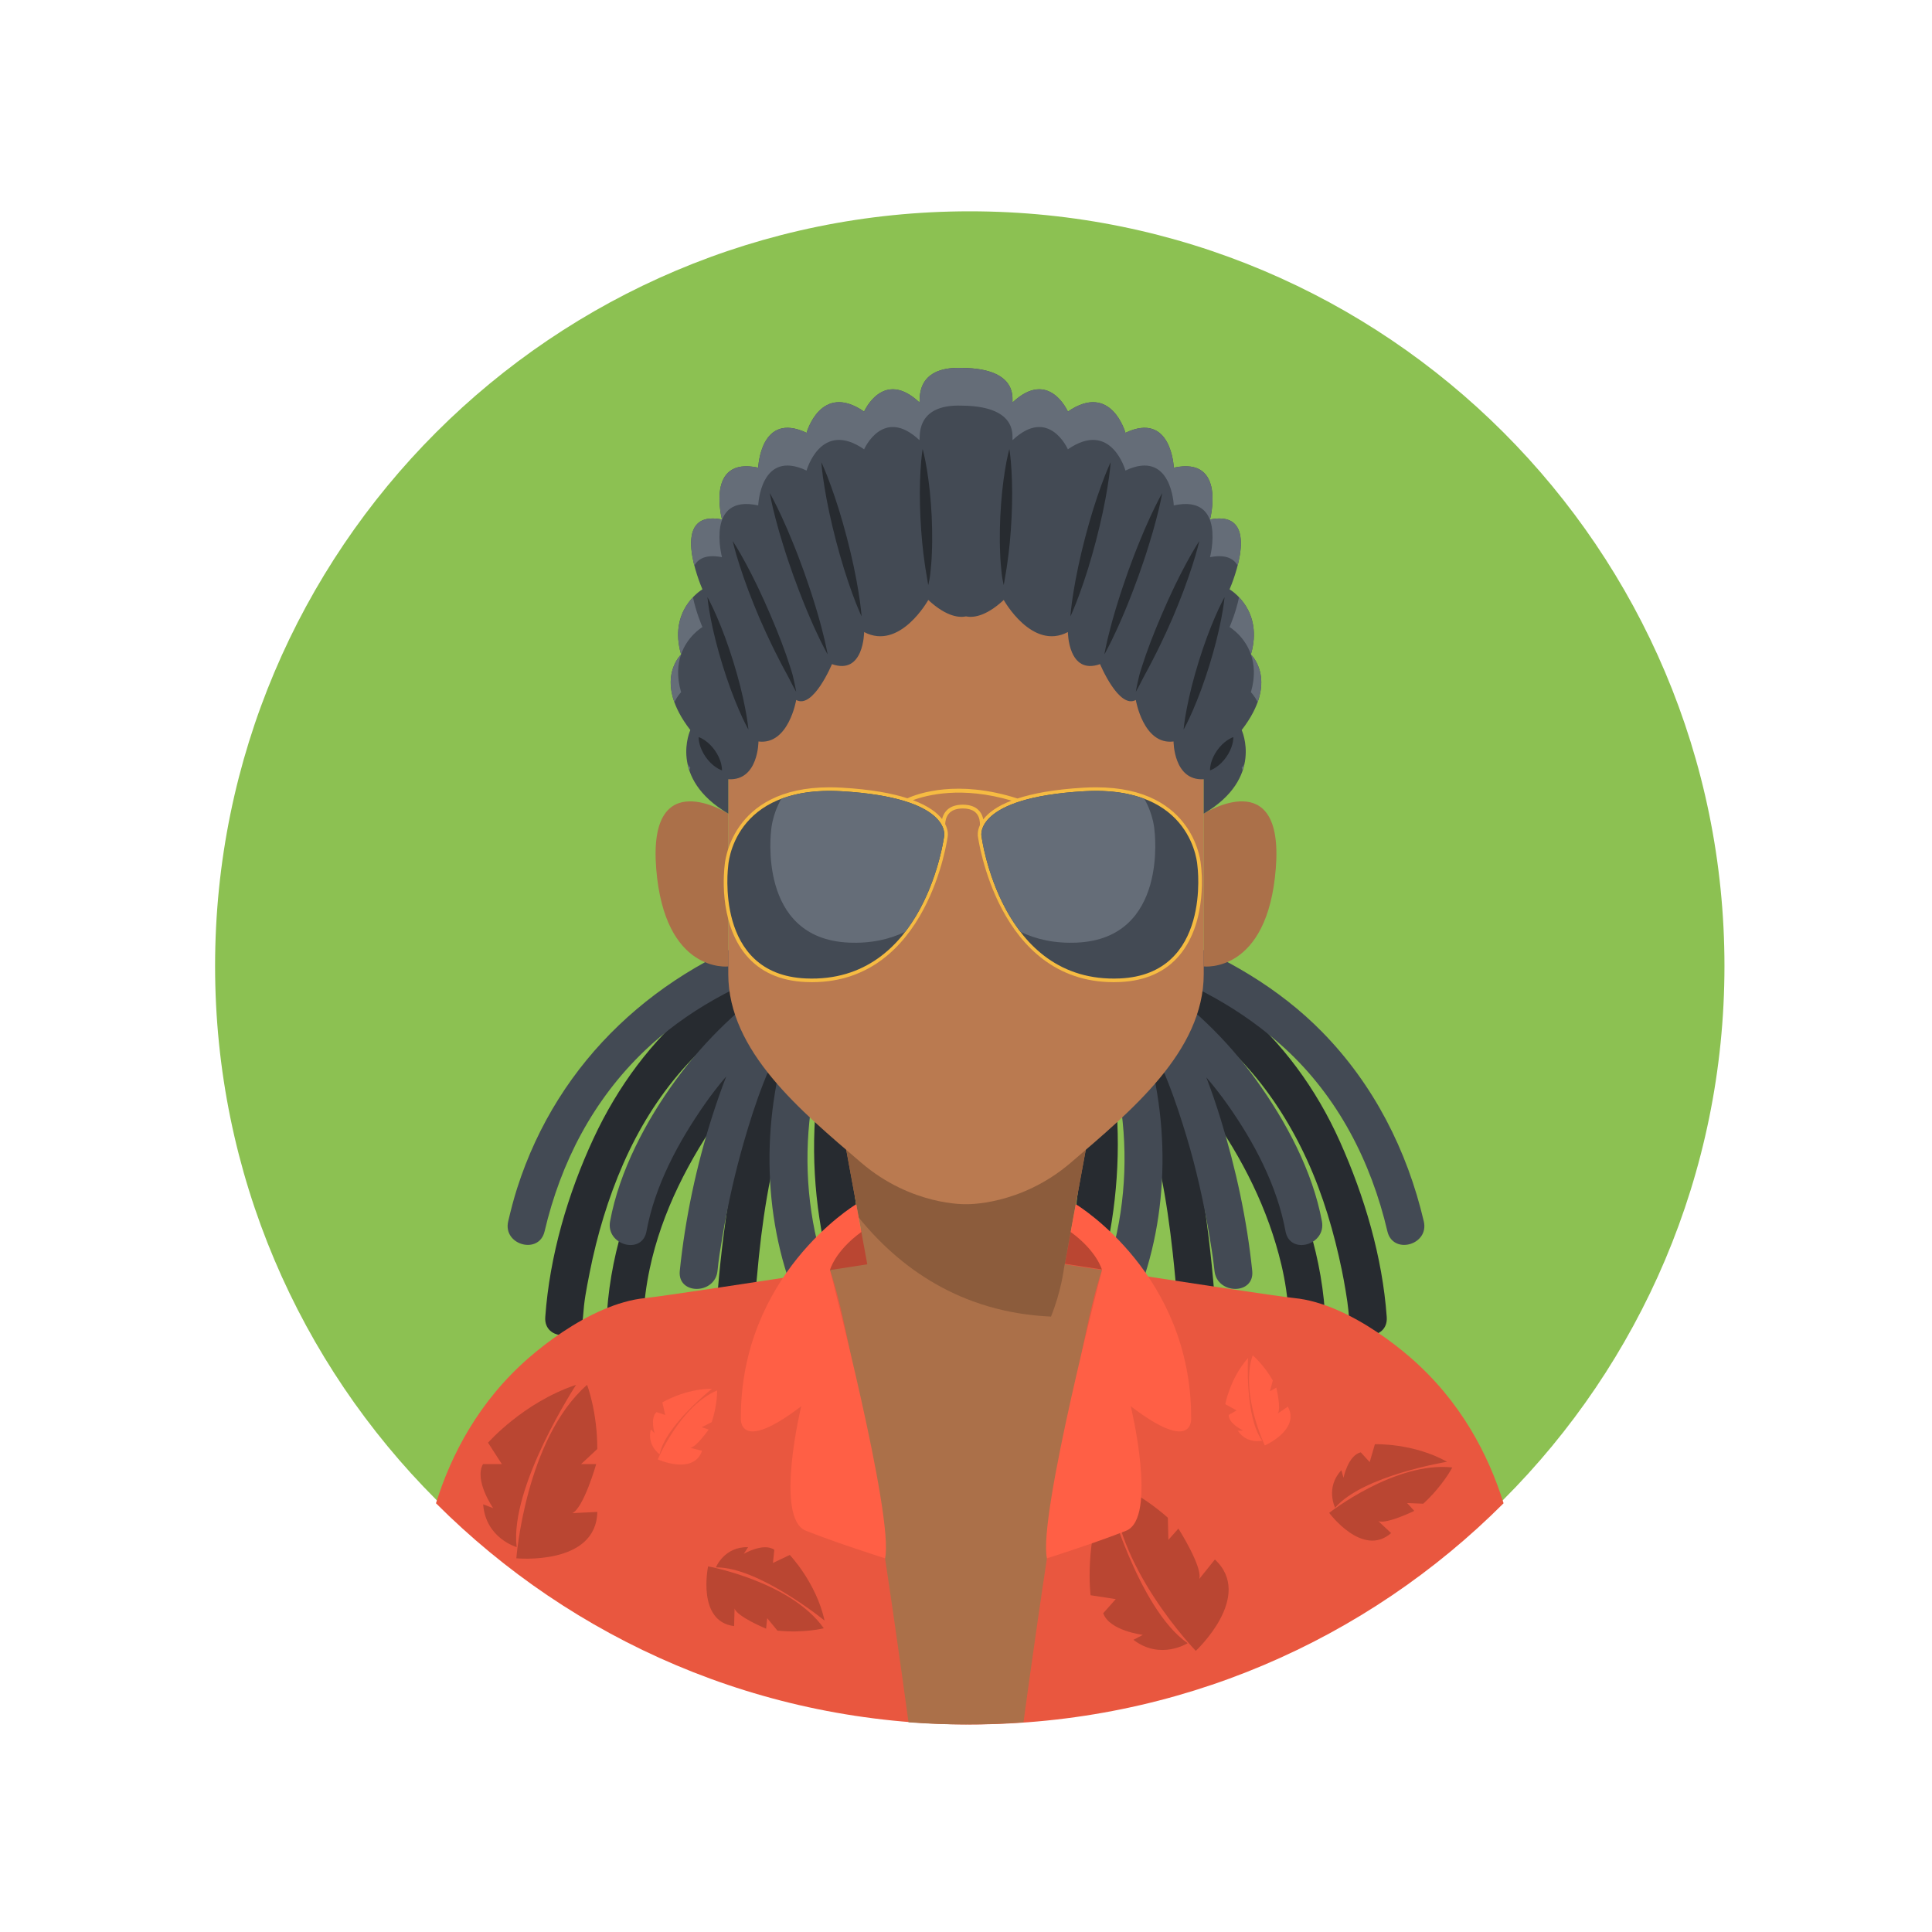 <?xml version="1.0" encoding="UTF-8" standalone="no"?>
<!-- Created with Inkscape (http://www.inkscape.org/) -->

<svg
   xmlns:dc="http://purl.org/dc/elements/1.1/"
   xmlns:cc="http://creativecommons.org/ns#"
   xmlns:rdf="http://www.w3.org/1999/02/22-rdf-syntax-ns#"
   xmlns:svg="http://www.w3.org/2000/svg"
   xmlns="http://www.w3.org/2000/svg"
   xmlns:sodipodi="http://sodipodi.sourceforge.net/DTD/sodipodi-0.dtd"
   xmlns:inkscape="http://www.inkscape.org/namespaces/inkscape"
   id="svg2"
   version="1.1"
   inkscape:version="0.48.5 r10040"
   width="640"
   height="640"
   xml:space="preserve"
   sodipodi:docname="人物.ai"><rect width="100%" height="100%" fill="#333333" stroke="none"/><defs
     id="defs6"><clipPath
       clipPathUnits="userSpaceOnUse"
       id="clipPath22"><path
         d="M 0,512 512,512 512,0 0,0 0,512 z"
         id="path24" /></clipPath><clipPath
       clipPathUnits="userSpaceOnUse"
       id="clipPath46"><path
         d="M 0,512 512,512 512,0 0,0 0,512 z"
         id="path48" /></clipPath></defs><sodipodi:namedview
     pagecolor="#ffffff"
     bordercolor="#666666"
     borderopacity="1"
     objecttolerance="10"
     gridtolerance="10"
     guidetolerance="10"
     inkscape:pageopacity="0"
     inkscape:pageshadow="2"
     inkscape:window-width="684"
     inkscape:window-height="480"
     id="namedview4"
     showgrid="false"
     inkscape:zoom="0.36875"
     inkscape:cx="320"
     inkscape:cy="320"
     inkscape:window-x="0"
     inkscape:window-y="25"
     inkscape:window-maximized="0"
     inkscape:current-layer="g10" /><g
     id="g10"
     inkscape:groupmode="layer"
     inkscape:label="人物"
     transform="matrix(1.25,0,0,-1.25,0,640)"><path
       d="M 0,0 512,0 512,1 0,1 0,0 z"
       style="fill:#ffffff;fill-opacity:1;fill-rule:nonzero;stroke:none"
       id="path12" /><g
       id="g14"
       transform="translate(0,1)"><path
         d="M 0,0 0,-1 0,0 z"
         style="fill:#ffffff;fill-opacity:1;fill-rule:nonzero;stroke:none"
         id="path16" /></g><g
       id="g18"><g
         id="g20"
         clip-path="url(#clipPath22)"><path
           d="m 1024,-511 -512,0 0,512 512,0 0,-512 z"
           style="fill:#ffffff;fill-opacity:1;fill-rule:nonzero;stroke:none"
           id="path26" /><path
           d="m 1024,512 -512,0 0,512 512,0 0,-512 z"
           style="fill:#ffffff;fill-opacity:1;fill-rule:nonzero;stroke:none"
           id="path28" /><path
           d="m 512,512 -512,0 0,512 512,0 0,-512 z"
           style="fill:#ffffff;fill-opacity:1;fill-rule:nonzero;stroke:none"
           id="path30" /><path
           d="m 0,512 -512,0 0,512 512,0 0,-512 z"
           style="fill:#ffffff;fill-opacity:1;fill-rule:nonzero;stroke:none"
           id="path32" /><path
           d="m 1024,0 -512,0 0,512 512,0 0,-512 z"
           style="fill:#ffffff;fill-opacity:1;fill-rule:nonzero;stroke:none"
           id="path34" /></g></g><path
       d="M 0,0 512,0 512,512 0,512 0,0 z"
       style="fill:#ffffff;fill-opacity:1;fill-rule:nonzero;stroke:none"
       id="path36" /><g
       id="g38"
       transform="translate(0,512)"><path
         d="M 0,0 0,-512 0,0 z"
         style="fill:#ffffff;fill-opacity:1;fill-rule:nonzero;stroke:none"
         id="path40" /></g><g
       id="g42"><g
         id="g44"
         clip-path="url(#clipPath46)"><g
           id="g50"
           transform="translate(457,256)"><path
             d="m 0,0 c 0,-110.457 -89.543,-200 -200,-200 -110.457,0 -200,89.543 -200,200 0,110.457 89.543,200 200,200 C -89.543,200 0,110.457 0,0"
             style="fill:#8cc152;fill-opacity:1;fill-rule:nonzero;stroke:none"
             id="path52" /></g><g
           id="g54"
           transform="translate(252.817,129.523)"><path
             d="m 0,0 c -17.326,24.144 -27.659,52.198 -27.021,82.095 0.189,8.831 1.431,17.598 3.646,26.145 0.634,2.446 1.374,4.864 2.208,7.248 0.283,0.807 1.598,3.951 0.667,1.844 1.47,3.328 -0.623,7.984 -4.51,7.582 0.064,0.045 0.126,0.094 0.191,0.139 4.774,3.376 1.766,10.031 -3.853,9.138 -30.758,-4.882 -53.975,-25.721 -66.861,-53.419 -6.82,-14.658 -11.628,-31.126 -12.784,-47.329 -0.46,-6.438 9.544,-6.393 10,0 0.314,4.401 0.754,6.666 1.786,11.874 1.949,9.839 4.857,19.582 8.892,28.771 8.113,18.469 20.824,33.527 37.672,42.493 -7.546,-7.575 -14.408,-15.86 -20.483,-24.437 -20.598,-29.086 -28.786,-65.278 -14.689,-98.997 2.45,-5.858 12.13,-3.29 9.643,2.659 -6.731,16.1 -8.778,33.219 -5.161,50.342 3.213,15.215 10.517,29.194 19.447,41.803 4.018,5.674 8.489,11.032 13.246,16.123 -0.859,-1.634 -1.66,-3.299 -2.391,-4.981 -6.014,-13.833 -8.754,-28.798 -10.665,-43.679 -2.577,-20.078 -3.36,-40.707 -2.297,-60.937 0.337,-6.415 10.338,-6.448 10,0 -0.961,18.277 -0.272,36.797 1.609,54.986 1.459,14.1 3.956,28.295 8.842,41.641 2.018,5.511 4.851,11.605 8.888,16.399 -1.833,-7.989 -2.693,-16.262 -3.008,-24.269 -1.251,-31.781 9.972,-62.67 28.351,-88.281 C -4.912,-10.235 3.768,-5.251 0,0"
             style="fill:#272b30;fill-opacity:1;fill-rule:nonzero;stroke:none"
             id="path56" /></g><g
           id="g58"
           transform="translate(367.5,162.967)"><path
             d="m 0,0 c -1.14,15.969 -5.904,31.976 -12.41,46.51 -12.582,28.101 -36.311,49.33 -67.236,54.238 -5.619,0.893 -8.626,-5.763 -3.852,-9.139 0.064,-0.046 0.127,-0.093 0.191,-0.138 -3.888,0.402 -5.981,-4.254 -4.51,-7.582 -0.912,2.065 0.253,-0.698 0.538,-1.483 0.828,-2.285 1.525,-4.617 2.164,-6.961 2.286,-8.378 3.442,-16.986 3.783,-25.654 1.188,-30.175 -9.545,-58.932 -26.985,-83.234 -3.768,-5.251 4.911,-10.236 8.634,-5.047 18.281,25.474 29.059,55.618 28.386,87.141 -0.178,8.317 -1.053,16.987 -2.988,25.329 3.793,-4.554 6.493,-10.255 8.515,-15.475 5.115,-13.201 7.51,-27.484 9.054,-41.497 2.039,-18.488 2.693,-37.385 1.716,-55.975 -0.339,-6.447 9.663,-6.414 10,0 1.047,19.92 0.218,40.156 -2.174,59.944 -1.805,14.927 -4.571,29.949 -10.446,43.863 -0.824,1.952 -1.735,3.886 -2.728,5.776 4.738,-5.097 9.186,-10.464 13.241,-16.108 8.825,-12.286 15.693,-25.912 19.194,-40.673 4.114,-17.345 1.925,-35.128 -4.908,-51.473 -2.487,-5.948 7.193,-8.516 9.642,-2.658 14.17,33.894 5.749,69.713 -14.689,98.996 -5.98,8.57 -12.84,16.836 -20.382,24.39 16.513,-8.834 28.954,-23.547 37.205,-41.627 4.207,-9.219 7.093,-19.091 9.14,-28.999 0.372,-1.802 0.701,-3.612 1.004,-5.428 0.127,-0.76 0.244,-1.52 0.357,-2.282 0.201,-1.347 0.111,-0.753 0.141,-0.982 C -10.241,2.52 -10.09,1.261 -10,0 -9.544,-6.394 0.459,-6.438 0,0"
             style="fill:#272b30;fill-opacity:1;fill-rule:nonzero;stroke:none"
             id="path60" /></g><g
           id="g62"
           transform="translate(377.321,188.329)"><path
             d="m 0,0 c -4.423,18.868 -13.285,36.26 -26.894,50.15 -11.365,11.602 -25.624,19.862 -40.692,25.653 -15.95,6.13 -33.754,9.666 -51.068,9.956 -16.942,0.538 -34.635,-2.703 -50.594,-7.899 -33.669,-10.96 -60.131,-34.992 -71.029,-69.094 -0.922,-2.884 -1.675,-5.82 -2.366,-8.766 -1.47,-6.272 8.172,-8.936 9.643,-2.658 4.288,18.292 12.865,34.827 26.503,47.869 10.997,10.516 24.752,17.867 39.082,22.731 0.286,0.098 0.577,0.188 0.863,0.284 -1.181,-1.136 -2.315,-2.325 -3.395,-3.567 -10.741,-7.298 -20.322,-16.343 -28.279,-27.206 -7.901,-10.788 -14.966,-24.137 -17.417,-37.453 -1.16,-6.303 8.477,-8.995 9.643,-2.658 2.238,12.162 8.387,23.581 15.408,33.663 1.801,2.586 3.719,5.05 5.735,7.406 -1.351,-3.477 -2.56,-6.969 -3.658,-10.387 -4.262,-13.281 -7.228,-27.253 -8.658,-41.142 -0.66,-6.413 9.347,-6.35 10,0 0.354,3.436 0.665,5.287 1.375,9.486 1.427,8.449 3.335,16.818 5.721,25.047 2.756,9.502 6.607,21.077 12.681,30.566 -8.199,-23.4 -8.118,-50.169 1.003,-72.639 2.393,-5.894 12.07,-3.32 9.643,2.658 -10.61,26.138 -8.26,57.816 6.081,82.384 9.279,4.516 19.19,7.863 29.347,10.16 10.214,-2.311 20.116,-5.674 29.375,-10.206 14.317,-24.561 16.658,-56.216 6.054,-82.338 -2.426,-5.978 7.25,-8.552 9.643,-2.658 9.109,22.44 9.202,49.168 1.035,72.548 5.835,-9.188 9.581,-20.29 12.359,-29.492 2.506,-8.304 4.397,-16.797 5.893,-25.339 0.26,-1.485 0.499,-2.973 0.729,-4.462 0.084,-0.542 0.164,-1.084 0.243,-1.627 0.019,-0.127 0.126,-0.895 0.173,-1.227 0.127,-0.953 0.25,-1.906 0.348,-2.861 0.654,-6.35 10.66,-6.413 10,0 -1.397,13.572 -4.335,27.128 -8.346,40.15 -1.126,3.654 -2.385,7.397 -3.818,11.123 1.952,-2.278 3.819,-4.658 5.583,-7.15 7.077,-9.992 13.179,-21.551 15.408,-33.663 1.166,-6.337 10.803,-3.645 9.643,2.658 -2.461,13.372 -9.575,26.565 -17.417,37.453 -7.895,10.962 -17.562,20.063 -28.426,27.384 -1.037,1.18 -2.12,2.31 -3.248,3.392 0.013,-0.003 0.026,-0.007 0.038,-0.011 14.392,-4.686 27.983,-12.067 39.17,-22.317 C -22.766,32.967 -13.979,15.844 -9.643,-2.658 -8.171,-8.936 1.471,-6.272 0,0"
             style="fill:#434a54;fill-opacity:1;fill-rule:nonzero;stroke:none"
             id="path64" /></g><g
           id="g66"
           transform="translate(219.945,175)"><path
             d="M 0,0 C 0,0 -2.278,15.992 36.055,15.992 74.389,15.992 72.11,0 72.11,0 L 0,0 z"
             style="fill:#ba4632;fill-opacity:1;fill-rule:nonzero;stroke:none"
             id="path68" /></g><g
           id="g70"
           transform="translate(257,55)"><path
             d="m 0,0 c 55.25,0 105.267,22.403 141.463,58.621 -4.014,12.872 -11.378,27.114 -24.795,38.712 -4.934,4.265 -11.967,9.353 -19.473,12.579 -3.681,1.582 -7.474,2.724 -11.193,3.087 -2.043,0.199 -9.75,1.317 -19.771,2.819 C 40.652,119.653 0,125.999 0,125.999 c 0,0 -40.652,-6.346 -66.231,-10.181 -10.021,-1.502 -17.728,-2.62 -19.771,-2.819 -3.719,-0.363 -7.512,-1.505 -11.193,-3.087 -7.506,-3.226 -14.539,-8.314 -19.473,-12.579 -13.417,-11.598 -20.781,-25.84 -24.795,-38.712 C -105.267,22.403 -55.25,0 0,0"
             style="fill:#e9573f;fill-opacity:1;fill-rule:nonzero;stroke:none"
             id="path72" /></g><g
           id="g74"
           transform="translate(335.191,128.935)"><path
             d="m 0,0 c 0,0 -6.629,13.905 -3.216,23.89 0,0 2.916,-2.441 5.334,-6.652 l -0.756,-2.869 1.684,0.966 c 0,0 1.332,-5.57 0.391,-6.857 l 2.667,1.815 C 9.445,4.186 0,0 0,0"
             style="fill:#ff5f45;fill-opacity:1;fill-rule:nonzero;stroke:none"
             id="path76" /></g><g
           id="g78"
           transform="translate(330.747,152.12)"><path
             d="m 0,0 c 0,0 -0.913,-15.64 3.761,-21.914 0,0 -4.021,-1.002 -6.476,2.627 l 1.44,0.071 c 0,0 -3.849,1.729 -3.867,4.116 l 2.105,1.208 -2.997,1.648 c 0,0 1.267,6.894 6.034,12.244"
             style="fill:#ff5f45;fill-opacity:1;fill-rule:nonzero;stroke:none"
             id="path80" /></g><g
           id="g82"
           transform="translate(316.897,74.504)"><path
             d="m 0,0 c 0,0 -22.045,22.817 -21.913,44.548 0,0 7.033,-2.624 14.509,-9.266 l 0.139,-5.865 2.657,2.99 c 0,0 6.508,-10.241 5.512,-13.368 l 4.152,5.174 C 15.577,14.475 0,0 0,0"
             style="fill:#ba4632;fill-opacity:1;fill-rule:nonzero;stroke:none"
             id="path84" /></g><g
           id="g86"
           transform="translate(293.048,116.871)"><path
             d="m 0,0 c 0,0 8.452,-31.14 21.686,-40.333 0,0 -7.196,-4.587 -14.367,0.892 l 2.505,1.314 c 0,0 -8.872,1.056 -10.507,5.739 l 3.321,3.738 -6.672,1.023 c 0,0 -1.775,14.062 4.034,27.627"
             style="fill:#ba4632;fill-opacity:1;fill-rule:nonzero;stroke:none"
             id="path88" /></g><g
           id="g90"
           transform="translate(352.247,111.077)"><path
             d="m 0,0 c 0,0 17.498,13.7 32.627,12.029 0,0 -2.52,-4.873 -7.691,-9.599 l -4.277,0.163 1.89,-2.068 c 0,0 -7.425,-3.624 -9.532,-2.704 L 16.41,-5.363 C 8.861,-11.986 0,0 0,0"
             style="fill:#ba4632;fill-opacity:1;fill-rule:nonzero;stroke:none"
             id="path92" /></g><g
           id="g94"
           transform="translate(383.495,124.614)"><path
             d="m 0,0 c 0,0 -22.308,-3.625 -29.674,-12.177 0,0 -2.673,5.346 1.665,9.944 l 0.553,-2.006 c 0,0 1.225,5.962 4.581,6.737 l 2.362,-2.585 1.378,4.738 c 0,0 10.106,0.381 19.135,-4.651"
             style="fill:#ba4632;fill-opacity:1;fill-rule:nonzero;stroke:none"
             id="path96" /></g><g
           id="g98"
           transform="translate(174.313,125.248)"><path
             d="m 0,0 c 0,0 5.993,14.191 15.724,18.271 0,0 0.112,-3.801 -1.43,-8.406 L 11.647,8.524 13.488,7.907 c 0,0 -3.28,-4.695 -4.867,-4.846 L 11.749,2.272 C 9.403,-4.281 0,0 0,0"
             style="fill:#ff5f45;fill-opacity:1;fill-rule:nonzero;stroke:none"
             id="path100" /></g><g
           id="g102"
           transform="translate(188.694,143.969)"><path
             d="m 0,0 c 0,0 -12.299,-9.705 -13.885,-17.366 0,0 -3.42,2.341 -2.338,6.586 l 1.01,-1.03 c 0,0 -1.264,4.026 0.509,5.625 l 2.302,-0.771 -0.76,3.335 c 0,0 5.996,3.632 13.162,3.621"
             style="fill:#ff5f45;fill-opacity:1;fill-rule:nonzero;stroke:none"
             id="path104" /></g><g
           id="g106"
           transform="translate(256,180.999)"><path
             d="m 0,0 c 0,0 -17.075,-2.665 -36.055,-5.585 6.75,-18.833 17.254,-93.53 20.821,-119.841 5.028,-0.378 10.109,-0.573 15.234,-0.573 5.125,0 10.206,0.195 15.234,0.573 3.567,26.311 14.071,101.008 20.821,119.841 C 17.075,-2.665 0,0 0,0"
             style="fill:#ab7049;fill-opacity:1;fill-rule:nonzero;stroke:none"
             id="path108" /></g><g
           id="g110"
           transform="translate(256,259)"><path
             d="m 0,0 -42.25,5.5 16.307,-88.734 c 0,0 3.666,-30.766 25.943,-30.766 22.277,0 25.943,30.766 25.943,30.766 L 42.25,5.5 0,0 z"
             style="fill:#ab7049;fill-opacity:1;fill-rule:nonzero;stroke:none"
             id="path112" /></g><g
           id="g114"
           transform="translate(290,249.5)"><path
             d="m 0,0 -69.525,-21.592 7.086,-38.555 c 10.66,-13.146 26.918,-25.187 50.957,-26.265 2.709,6.691 3.425,12.678 3.425,12.678 L 4.07,-7.744 C 1.686,-2.947 0,0 0,0"
             style="fill:#8c5c3c;fill-opacity:1;fill-rule:nonzero;stroke:none"
             id="path116" /></g><g
           id="g118"
           transform="translate(226.913,192.876)"><path
             d="m 0,0 c -0.913,-0.543 -30.584,-18.877 -30.58,-56.543 0,0 -1,-10 16,3 0,0 -7.175,-29.666 1.246,-33 8.421,-3.334 20.971,-7.302 20.971,-7.302 2.45,10.968 -14.605,76.383 -14.605,76.383 0,0 1.25,4.957 8.319,10.105 L 0,0 z"
             style="fill:#ff5f45;fill-opacity:1;fill-rule:nonzero;stroke:none"
             id="path120" /></g><g
           id="g122"
           transform="translate(285.087,192.876)"><path
             d="m 0,0 c 0.913,-0.543 30.584,-18.877 30.58,-56.543 0,0 1,-10 -16,3 0,0 7.175,-29.666 -1.246,-33 -8.421,-3.334 -20.971,-7.302 -20.971,-7.302 -2.45,10.968 14.605,76.383 14.605,76.383 0,0 -1.25,4.957 -8.319,10.105 L 0,0 z"
             style="fill:#ff5f45;fill-opacity:1;fill-rule:nonzero;stroke:none"
             id="path124" /></g><g
           id="g126"
           transform="translate(136.833,99.031)"><path
             d="m 0,0 c 0,0 2.417,31.636 18.75,45.969 0,0 2.709,-7 2.709,-17 l -4.292,-4 4,0 c 0,0 -3.334,-11.667 -6.334,-13 l 6.626,0.333 C 21.167,-2.031 0,0 0,0"
             style="fill:#ba4632;fill-opacity:1;fill-rule:nonzero;stroke:none"
             id="path128" /></g><g
           id="g130"
           transform="translate(152.667,145)"><path
             d="m 0,0 c 0,0 -17.667,-27 -15.75,-43 0,0 -8.208,2.333 -8.875,11.333 l 2.646,-1 c 0,0 -5.103,7.334 -2.688,11.667 l 5,0 -3.666,5.667 c 0,0 9.333,10.666 23.333,15.333"
             style="fill:#ba4632;fill-opacity:1;fill-rule:nonzero;stroke:none"
             id="path132" /></g><g
           id="g134"
           transform="translate(187.653,96.894)"><path
             d="m 0,0 c 0,0 21.863,-3.981 30.662,-16.402 0,0 -5.317,-1.353 -12.285,-0.626 l -2.718,3.305 -0.29,-2.786 c 0,0 -7.642,3.145 -8.353,5.331 L 6.889,-15.83 C -3.077,-14.585 0,0 0,0"
             style="fill:#ba4632;fill-opacity:1;fill-rule:nonzero;stroke:none"
             id="path136" /></g><g
           id="g138"
           transform="translate(218.526,82.524)"><path
             d="m 0,0 c 0,0 -17.526,14.27 -28.812,14.097 0,0 2.222,5.549 8.54,5.359 l -1.132,-1.745 c 0,0 5.27,3.044 8.079,1.05 l -0.363,-3.484 4.458,2.118 c 0,0 6.996,-7.302 9.23,-17.395"
             style="fill:#ba4632;fill-opacity:1;fill-rule:nonzero;stroke:none"
             id="path140" /></g><g
           id="g142"
           transform="translate(193,296.379)"><path
             d="M 0,0 C 0,0 -21.309,13.5 -19.104,-14.5 -16.9,-42.5 0,-40.5 0,-40.5 L 0,0 z"
             style="fill:#ab7049;fill-opacity:1;fill-rule:nonzero;stroke:none"
             id="path144" /></g><g
           id="g146"
           transform="translate(319,296.379)"><path
             d="M 0,0 C 0,0 21.31,13.5 19.104,-14.5 16.9,-42.5 0,-40.5 0,-40.5 L 0,0 z"
             style="fill:#ab7049;fill-opacity:1;fill-rule:nonzero;stroke:none"
             id="path148" /></g><g
           id="g150"
           transform="translate(256,368.617)"><path
             d="m 0,0 c -63,0 -63,-34.738 -63,-34.738 l 0,-80 c 0,-20.5 19.237,-36.287 35.226,-50 13.408,-11.5 27.774,-11 27.774,-11 0,0 14.366,-0.5 27.774,11 15.989,13.713 35.226,29.5 35.226,50 l 0,80 C 63,-34.738 63,0 0,0"
             style="fill:#ba7a50;fill-opacity:1;fill-rule:nonzero;stroke:none"
             id="path152" /></g><g
           id="g154"
           transform="translate(260.669,294.955)"><path
             d="m 0,0 c -0.034,-0.044 -0.055,-0.085 -0.088,-0.129 -0.139,0.721 -0.416,1.475 -0.939,2.133 -0.944,1.188 -2.453,1.791 -4.486,1.791 -2.035,0 -3.561,-0.605 -4.533,-1.797 -0.509,-0.624 -0.803,-1.334 -0.965,-2.018 -0.006,0.006 -0.009,0.013 -0.014,0.02 -1.252,1.616 -3.543,3.441 -7.707,4.989 C -15.065,6.357 -5.772,8.77 7.403,4.873 3.434,3.35 1.221,1.576 0,0 m 57.607,-12.343 c -0.002,0.126 -1.259,20.744 -27.828,20.744 -1.06,0 -2.162,-0.033 -3.276,-0.099 -7.819,-0.46 -13.456,-1.534 -17.524,-2.87 -15.88,5.102 -26.327,1.341 -29.165,0.06 -4.055,1.308 -9.641,2.358 -17.343,2.81 -1.113,0.066 -2.215,0.099 -3.275,0.099 -26.57,0 -27.826,-20.618 -27.828,-20.744 -0.08,-0.595 -1.871,-14.71 5.669,-23.728 3.702,-4.427 9.01,-6.826 15.778,-7.129 0.58,-0.027 1.149,-0.039 1.712,-0.039 30.72,0 35.916,38.272 35.955,38.594 0.035,0.178 0.233,1.524 -0.668,3.305 0.038,0.835 0.242,1.881 0.915,2.706 0.773,0.948 2.038,1.429 3.758,1.429 1.71,0 2.954,-0.474 3.7,-1.409 0.723,-0.908 0.863,-2.101 0.846,-2.976 -0.763,-1.656 -0.574,-2.885 -0.54,-3.055 0.039,-0.322 5.235,-38.594 35.955,-38.594 0.563,0 1.133,0.012 1.712,0.039 6.768,0.303 12.076,2.702 15.778,7.129 7.541,9.018 5.749,23.133 5.669,23.728"
             style="fill:#f6bb42;fill-opacity:1;fill-rule:nonzero;stroke:none"
             id="path156" /></g><g
           id="g158"
           transform="translate(192.978,282.486)"><path
             d="M 0,0 C 0,0 0.991,21.537 30.107,19.823 59.225,18.111 57.242,8.008 57.242,8.008 c 0,0 -4.958,-39.213 -36.693,-37.791 C -3.845,-28.689 0,0 0,0"
             style="fill:#434a54;fill-opacity:1;fill-rule:nonzero;stroke:none"
             id="path160" /></g><g
           id="g162"
           transform="translate(250.22,290.494)"><path
             d="m 0,0 c 0,0 1.983,10.104 -27.134,11.815 -6.75,0.398 -11.972,-0.463 -16.037,-2.008 -2.488,-4.376 -2.678,-8.321 -2.678,-8.321 0,0 -3.844,-28.688 20.549,-29.783 5.864,-0.262 10.812,0.865 14.985,2.874 C -1.822,-14.394 0,0 0,0"
             style="fill:#656d78;fill-opacity:1;fill-rule:nonzero;stroke:none"
             id="path164" /></g><g
           id="g166"
           transform="translate(317.336,282.486)"><path
             d="M 0,0 C 0,0 -0.991,21.537 -30.107,19.823 -59.225,18.111 -57.242,8.008 -57.242,8.008 c 0,0 4.958,-39.213 36.693,-37.791 C 3.845,-28.689 0,0 0,0"
             style="fill:#434a54;fill-opacity:1;fill-rule:nonzero;stroke:none"
             id="path168" /></g><g
           id="g170"
           transform="translate(260.094,290.494)"><path
             d="m 0,0 c 0,0 -1.983,10.104 27.134,11.815 6.75,0.398 11.972,-0.463 16.037,-2.008 2.488,-4.376 2.677,-8.321 2.677,-8.321 0,0 3.845,-28.688 -20.549,-29.783 -5.863,-0.262 -10.811,0.865 -14.984,2.874 C 1.822,-14.394 0,0 0,0"
             style="fill:#656d78;fill-opacity:1;fill-rule:nonzero;stroke:none"
             id="path172" /></g><g
           id="g174"
           transform="translate(331.5,338.55)"><path
             d="m 0,0 c 3.379,11.585 -5.063,16.915 -5.652,17.271 0.593,1.369 8.983,21.261 -5.181,18.519 0,0 4.458,16.781 -9.604,13.721 0,0 -0.563,15.039 -12.813,9.239 0,0 -3.752,13.556 -15.251,5.628 0,0 -5.024,11.462 -14.63,2.452 -0.416,0.04 2.298,8.954 -13.369,9.12 -13,0.5 -10.953,-9.08 -11.369,-9.12 -9.606,9.01 -14.63,-2.452 -14.63,-2.452 -11.499,7.928 -15.251,-5.628 -15.251,-5.628 -12.25,5.8 -12.812,-9.239 -12.812,-9.239 -14.063,3.06 -9.605,-13.721 -9.605,-13.721 -14.164,2.742 -5.774,-17.15 -5.181,-18.519 -0.589,-0.356 -9.031,-5.686 -5.652,-17.271 0,0 -7.608,-7.024 2.446,-20.024 0,0 -5.946,-12.768 10.054,-22.147 l 0,9.121 c 8,-0.5 8,10 8,10 8,-1 10,11 10,11 4.5,-2.5 9.475,9.5 9.475,9.5 8.474,-3 8.526,8.498 8.526,8.498 9.501,-5.002 16.999,8.502 16.999,8.502 4.964,-4.609 8.41,-4.691 10,-4.349 1.59,-0.342 5.036,-0.26 10,4.349 0,0 7.498,-13.504 16.999,-8.502 0,0 0.052,-11.498 8.526,-8.498 0,0 4.975,-12 9.475,-9.5 0,0 2,-12 10,-11 0,0 0,-10.5 8,-10 l 0,-9.121 c 16,9.379 10.054,22.147 10.054,22.147 C 7.608,-7.024 0,0 0,0"
             style="fill:#434a54;fill-opacity:1;fill-rule:nonzero;stroke:none"
             id="path176" /></g><g
           id="g178"
           transform="translate(329.054,308.525)"><path
             d="M 0,0 C 0,0 0.114,-0.248 0.266,-0.687 0.455,-0.122 0.607,0.434 0.724,0.976 0.491,0.653 0.255,0.33 0,0"
             style="fill:#656d78;fill-opacity:1;fill-rule:nonzero;stroke:none"
             id="path180" /></g><g
           id="g182"
           transform="translate(325.848,345.82)"><path
             d="M 0,0 C 0.38,-0.229 4.024,-2.532 5.659,-7.245 7.888,0.43 4.928,5.354 2.51,7.902 1.721,4.062 0.237,0.548 0,0"
             style="fill:#656d78;fill-opacity:1;fill-rule:nonzero;stroke:none"
             id="path184" /></g><g
           id="g186"
           transform="translate(182.946,308.525)"><path
             d="M 0,0 C -0.255,0.33 -0.491,0.653 -0.724,0.976 -0.607,0.434 -0.455,-0.122 -0.266,-0.687 -0.114,-0.248 0,0 0,0"
             style="fill:#656d78;fill-opacity:1;fill-rule:nonzero;stroke:none"
             id="path188" /></g><g
           id="g190"
           transform="translate(331.523,338.527)"><path
             d="m 0,0 c 0.887,-2.586 1.168,-5.891 -0.023,-9.978 0,0 0.977,-0.907 1.768,-2.665 C 4.605,-4.713 0.354,-0.344 0,0"
             style="fill:#656d78;fill-opacity:1;fill-rule:nonzero;stroke:none"
             id="path192" /></g><g
           id="g194"
           transform="translate(180.5,328.55)"><path
             d="M 0,0 C -1.192,4.087 -0.91,7.392 -0.023,9.978 -0.377,9.634 -4.629,5.265 -1.768,-2.665 -0.977,-0.907 0,0 0,0"
             style="fill:#656d78;fill-opacity:1;fill-rule:nonzero;stroke:none"
             id="path196" /></g><g
           id="g198"
           transform="translate(186.152,345.82)"><path
             d="M 0,0 C -0.237,0.548 -1.721,4.062 -2.51,7.902 -4.928,5.354 -7.888,0.43 -5.659,-7.245 -4.024,-2.532 -0.38,-0.229 0,0"
             style="fill:#656d78;fill-opacity:1;fill-rule:nonzero;stroke:none"
             id="path200" /></g><g
           id="g202"
           transform="translate(191.333,364.34)"><path
             d="m 0,0 c 0,0 -4.458,16.781 9.604,13.721 0,0 0.563,15.039 12.813,9.239 0,0 3.752,13.556 15.251,5.628 0,0 5.024,11.462 14.63,2.452 0.416,0.04 -1.631,9.62 11.369,9.12 15.666,-0.166 12.953,-9.08 13.369,-9.12 9.606,9.01 14.63,-2.452 14.63,-2.452 11.499,7.928 15.251,-5.628 15.251,-5.628 12.25,5.8 12.812,-9.239 12.812,-9.239 C 133.792,16.781 129.334,0 129.334,0 c 4.044,0.783 6.245,-0.283 7.318,-2.232 1.558,6.066 1.987,14.034 -7.318,12.232 0,0 4.458,16.781 -9.605,13.721 0,0 -0.562,15.039 -12.812,9.239 0,0 -3.752,13.556 -15.251,5.628 0,0 -5.024,11.462 -14.63,2.452 -0.416,0.04 2.297,8.954 -13.369,9.12 -13,0.5 -10.953,-9.08 -11.369,-9.12 -9.606,9.01 -14.63,-2.452 -14.63,-2.452 C 26.169,46.516 22.417,32.96 22.417,32.96 10.167,38.76 9.604,23.721 9.604,23.721 -4.458,26.781 0,10 0,10 -9.305,11.802 -8.876,3.834 -7.318,-2.232 -6.245,-0.283 -4.044,0.783 0,0"
             style="fill:#656d78;fill-opacity:1;fill-rule:nonzero;stroke:none"
             id="path204" /></g><g
           id="g206"
           transform="translate(187.487,353.723)"><path
             d="m 0,0 c 0,0 0.294,-0.51 0.75,-1.419 0.456,-0.909 1.087,-2.214 1.764,-3.806 0.696,-1.584 1.43,-3.458 2.185,-5.475 0.741,-2.022 1.475,-4.196 2.156,-6.385 0.675,-2.192 1.3,-4.399 1.831,-6.486 0.517,-2.091 0.969,-4.052 1.288,-5.753 0.34,-1.696 0.555,-3.13 0.691,-4.138 0.137,-1.009 0.181,-1.595 0.181,-1.595 0,0 -0.294,0.509 -0.751,1.418 -0.457,0.91 -1.09,2.214 -1.766,3.805 -0.698,1.585 -1.432,3.459 -2.185,5.477 -0.742,2.021 -1.472,4.195 -2.153,6.385 -0.674,2.193 -1.297,4.401 -1.826,6.488 -0.517,2.09 -0.969,4.051 -1.29,5.754 C 0.536,-4.035 0.319,-2.602 0.183,-1.594 0.045,-0.586 0,0 0,0"
             style="fill:#272b30;fill-opacity:1;fill-rule:nonzero;stroke:none"
             id="path208" /></g><g
           id="g210"
           transform="translate(211,328.666)"><path
             d="m 0,0 c 0,0 -0.353,0.593 -0.913,1.65 -0.277,0.53 -0.623,1.17 -0.984,1.916 -0.356,0.753 -0.858,1.546 -1.314,2.451 -0.48,0.894 -0.998,1.86 -1.505,2.895 -0.517,1.031 -1.098,2.129 -1.644,3.274 -1.113,2.287 -2.244,4.751 -3.327,7.236 -1.066,2.492 -2.077,5.009 -2.974,7.389 -0.885,2.386 -1.681,4.626 -2.297,6.572 -0.636,1.939 -1.1,3.582 -1.411,4.738 -0.311,1.156 -0.457,1.83 -0.457,1.83 0,0 0.387,-0.572 1.007,-1.597 0.62,-1.024 1.486,-2.497 2.446,-4.295 0.98,-1.791 2.046,-3.913 3.157,-6.2 1.1,-2.292 2.211,-4.762 3.283,-7.25 1.074,-2.487 2.098,-4.995 3.007,-7.369 0.9,-2.366 1.7,-4.638 2.312,-6.6 0.31,-0.978 0.616,-1.869 0.789,-2.681 0.2,-0.807 0.344,-1.521 0.47,-2.105 C -0.108,0.682 0,0 0,0"
             style="fill:#272b30;fill-opacity:1;fill-rule:nonzero;stroke:none"
             id="path212" /></g><g
           id="g214"
           transform="translate(219.333,338.575)"><path
             d="m 0,0 c 0,0 -0.362,0.624 -0.938,1.737 -0.577,1.113 -1.38,2.709 -2.265,4.655 -0.447,0.97 -0.931,2.022 -1.403,3.148 -0.481,1.124 -1.003,2.304 -1.486,3.544 -0.486,1.239 -1.029,2.506 -1.507,3.819 -0.487,1.309 -0.983,2.639 -1.479,3.97 -0.472,1.339 -0.948,2.676 -1.388,4.003 -0.459,1.319 -0.849,2.641 -1.259,3.907 -0.8,2.54 -1.487,4.934 -2.024,7.003 -0.552,2.064 -0.945,3.808 -1.207,5.033 -0.261,1.227 -0.377,1.939 -0.377,1.939 0,0 0.362,-0.624 0.939,-1.737 0.578,-1.112 1.382,-2.708 2.267,-4.653 0.901,-1.939 1.892,-4.223 2.888,-6.693 0.489,-1.238 1.027,-2.507 1.512,-3.818 0.503,-1.303 0.985,-2.638 1.472,-3.972 0.462,-1.342 0.925,-2.685 1.38,-4.005 0.466,-1.318 0.851,-2.641 1.264,-3.906 0.415,-1.265 0.762,-2.507 1.105,-3.68 0.351,-1.17 0.646,-2.29 0.917,-3.324 0.553,-2.064 0.947,-3.807 1.21,-5.033 C -0.117,0.712 0,0 0,0"
             style="fill:#272b30;fill-opacity:1;fill-rule:nonzero;stroke:none"
             id="path216" /></g><g
           id="g218"
           transform="translate(246,356.954)"><path
             d="m 0,0 c 0,0 -0.121,0.573 -0.273,1.571 -0.144,1.004 -0.439,2.4 -0.652,4.053 -0.243,1.647 -0.485,3.635 -0.689,5.73 -0.197,2.104 -0.364,4.353 -0.469,6.604 -0.101,2.25 -0.158,4.504 -0.149,6.62 0.019,2.116 0.065,4.094 0.177,5.793 0.09,1.697 0.234,3.116 0.351,4.11 0.115,0.994 0.216,1.564 0.216,1.564 0,0 0.16,-0.556 0.38,-1.532 0.218,-0.977 0.511,-2.373 0.774,-4.054 C -0.051,28.78 0.197,26.816 0.425,24.71 0.637,22.603 0.805,20.352 0.914,18.098 1.01,15.843 1.061,13.586 1.037,11.466 1.031,10.405 0.983,9.38 0.948,8.407 0.922,7.434 0.863,6.522 0.79,5.648 0.65,3.92 0.508,2.498 0.319,1.528 0.138,0.554 0,0 0,0"
             style="fill:#272b30;fill-opacity:1;fill-rule:nonzero;stroke:none"
             id="path220" /></g><g
           id="g222"
           transform="translate(228.333,348.642)"><path
             d="m 0,0 c 0,0 -0.292,0.605 -0.746,1.681 -0.453,1.075 -1.08,2.616 -1.75,4.486 -0.691,1.865 -1.417,4.062 -2.162,6.426 -0.733,2.365 -1.455,4.904 -2.126,7.457 -0.663,2.554 -1.277,5.122 -1.795,7.544 -0.505,2.425 -0.946,4.697 -1.254,6.662 -0.33,1.96 -0.535,3.611 -0.664,4.77 -0.129,1.161 -0.17,1.831 -0.17,1.831 0,0 0.294,-0.605 0.748,-1.68 0.454,-1.074 1.082,-2.615 1.752,-4.487 0.692,-1.864 1.418,-4.061 2.163,-6.424 0.732,-2.367 1.452,-4.906 2.122,-7.458 0.662,-2.555 1.273,-5.123 1.79,-7.545 0.505,-2.426 0.946,-4.698 1.255,-6.662 0.329,-1.96 0.536,-3.611 0.666,-4.77 C -0.041,0.671 0,0 0,0"
             style="fill:#272b30;fill-opacity:1;fill-rule:nonzero;stroke:none"
             id="path224" /></g><g
           id="g226"
           transform="translate(185.148,316.666)"><path
             d="m 0,0 c 0,0 0.203,-0.063 0.509,-0.209 0.309,-0.144 0.719,-0.37 1.166,-0.674 0.893,-0.608 1.871,-1.568 2.646,-2.671 0.774,-1.102 1.345,-2.347 1.61,-3.396 0.132,-0.525 0.204,-0.987 0.233,-1.327 0.032,-0.338 0.021,-0.551 0.021,-0.551 0,0 -0.204,0.062 -0.51,0.208 -0.31,0.143 -0.721,0.369 -1.168,0.673 C 3.612,-7.341 2.636,-6.379 1.864,-5.274 1.093,-4.17 0.524,-2.923 0.258,-1.876 0.125,-1.352 0.052,-0.889 0.022,-0.55 -0.01,-0.213 0,0 0,0"
             style="fill:#272b30;fill-opacity:1;fill-rule:nonzero;stroke:none"
             id="path228" /></g><g
           id="g230"
           transform="translate(324.513,353.723)"><path
             d="m 0,0 c 0,0 -0.045,-0.586 -0.183,-1.594 -0.136,-1.008 -0.353,-2.441 -0.692,-4.136 -0.321,-1.703 -0.773,-3.664 -1.29,-5.754 -0.529,-2.087 -1.152,-4.295 -1.826,-6.488 -0.681,-2.19 -1.411,-4.364 -2.153,-6.385 -0.753,-2.018 -1.487,-3.892 -2.185,-5.477 -0.676,-1.591 -1.309,-2.895 -1.766,-3.805 -0.457,-0.909 -0.751,-1.418 -0.751,-1.418 0,0 0.044,0.586 0.181,1.595 0.136,1.008 0.351,2.442 0.691,4.138 0.319,1.701 0.771,3.662 1.288,5.753 0.531,2.087 1.156,4.294 1.831,6.486 0.681,2.189 1.415,4.363 2.156,6.385 0.755,2.017 1.489,3.891 2.185,5.475 0.677,1.592 1.308,2.897 1.764,3.806 C -0.294,-0.51 0,0 0,0"
             style="fill:#272b30;fill-opacity:1;fill-rule:nonzero;stroke:none"
             id="path232" /></g><g
           id="g234"
           transform="translate(301,328.666)"><path
             d="m 0,0 c 0,0 0.108,0.682 0.355,1.854 0.126,0.584 0.27,1.298 0.47,2.105 0.173,0.812 0.479,1.703 0.789,2.681 0.612,1.962 1.412,4.234 2.312,6.6 0.909,2.374 1.933,4.882 3.007,7.369 1.072,2.488 2.183,4.958 3.283,7.25 1.111,2.287 2.177,4.409 3.157,6.2 0.96,1.798 1.826,3.271 2.446,4.295 0.62,1.025 1.007,1.597 1.007,1.597 0,0 -0.146,-0.674 -0.457,-1.83 C 16.058,36.965 15.594,35.322 14.958,33.383 14.342,31.437 13.546,29.197 12.661,26.811 11.764,24.431 10.753,21.914 9.687,19.422 8.604,16.937 7.473,14.473 6.36,12.186 5.814,11.041 5.233,9.943 4.716,8.912 4.209,7.877 3.691,6.911 3.211,6.017 2.755,5.112 2.253,4.319 1.897,3.566 1.536,2.82 1.19,2.18 0.913,1.65 0.353,0.593 0,0 0,0"
             style="fill:#272b30;fill-opacity:1;fill-rule:nonzero;stroke:none"
             id="path236" /></g><g
           id="g238"
           transform="translate(292.666,338.575)"><path
             d="m 0,0 c 0,0 0.117,0.712 0.379,1.937 0.263,1.226 0.657,2.969 1.21,5.033 0.271,1.034 0.566,2.154 0.917,3.324 0.343,1.173 0.69,2.415 1.105,3.68 0.413,1.265 0.798,2.588 1.264,3.906 0.455,1.32 0.918,2.663 1.38,4.005 0.487,1.334 0.969,2.669 1.472,3.972 0.485,1.311 1.023,2.58 1.512,3.818 0.996,2.47 1.987,4.754 2.888,6.693 0.885,1.945 1.689,3.541 2.267,4.653 0.577,1.113 0.939,1.737 0.939,1.737 0,0 -0.116,-0.712 -0.377,-1.939 -0.262,-1.225 -0.655,-2.969 -1.207,-5.033 -0.537,-2.069 -1.224,-4.463 -2.024,-7.003 -0.41,-1.266 -0.8,-2.588 -1.259,-3.907 C 10.026,23.549 9.55,22.212 9.078,20.873 8.582,19.542 8.086,18.212 7.599,16.903 7.121,15.59 6.578,14.323 6.092,13.084 5.609,11.844 5.087,10.664 4.606,9.54 4.134,8.414 3.65,7.362 3.203,6.392 2.318,4.446 1.515,2.85 0.938,1.737 0.362,0.624 0,0 0,0"
             style="fill:#272b30;fill-opacity:1;fill-rule:nonzero;stroke:none"
             id="path240" /></g><g
           id="g242"
           transform="translate(266,356.954)"><path
             d="m 0,0 c 0,0 -0.138,0.554 -0.319,1.528 -0.189,0.97 -0.331,2.392 -0.471,4.12 -0.073,0.874 -0.132,1.786 -0.158,2.759 -0.035,0.973 -0.083,1.998 -0.089,3.059 -0.024,2.12 0.027,4.377 0.123,6.632 0.109,2.254 0.277,4.505 0.489,6.612 0.228,2.106 0.476,4.07 0.759,5.749 0.263,1.681 0.556,3.077 0.774,4.054 0.22,0.976 0.38,1.532 0.38,1.532 0,0 0.101,-0.57 0.216,-1.564 0.117,-0.994 0.261,-2.413 0.351,-4.11 C 2.167,28.672 2.213,26.694 2.232,24.578 2.241,22.462 2.184,20.208 2.083,17.958 1.978,15.707 1.811,13.458 1.614,11.354 1.41,9.259 1.168,7.271 0.925,5.624 0.712,3.971 0.417,2.575 0.273,1.571 0.121,0.573 0,0 0,0"
             style="fill:#272b30;fill-opacity:1;fill-rule:nonzero;stroke:none"
             id="path244" /></g><g
           id="g246"
           transform="translate(283.666,348.642)"><path
             d="m 0,0 c 0,0 0.041,0.671 0.171,1.831 0.13,1.159 0.337,2.81 0.666,4.77 0.309,1.964 0.75,4.236 1.255,6.662 0.517,2.422 1.128,4.99 1.79,7.545 0.67,2.552 1.39,5.091 2.122,7.458 0.745,2.363 1.471,4.56 2.163,6.424 0.67,1.872 1.298,3.413 1.752,4.487 0.454,1.075 0.748,1.68 0.748,1.68 0,0 -0.041,-0.67 -0.17,-1.831 -0.129,-1.159 -0.334,-2.81 -0.664,-4.77 C 9.525,32.291 9.084,30.019 8.579,27.594 8.061,25.172 7.447,22.604 6.784,20.05 6.113,17.497 5.391,14.958 4.658,12.593 3.913,10.229 3.187,8.032 2.496,6.167 1.826,4.297 1.199,2.756 0.746,1.681 0.292,0.605 0,0 0,0"
             style="fill:#272b30;fill-opacity:1;fill-rule:nonzero;stroke:none"
             id="path248" /></g><g
           id="g250"
           transform="translate(326.852,316.666)"><path
             d="m 0,0 c 0,0 0.01,-0.213 -0.022,-0.55 -0.03,-0.339 -0.103,-0.802 -0.236,-1.326 -0.266,-1.047 -0.835,-2.294 -1.606,-3.398 -0.772,-1.105 -1.748,-2.067 -2.643,-2.673 -0.447,-0.304 -0.858,-0.53 -1.168,-0.673 -0.306,-0.146 -0.51,-0.208 -0.51,-0.208 0,0 -0.011,0.213 0.021,0.551 0.029,0.34 0.101,0.802 0.233,1.327 0.265,1.049 0.836,2.294 1.61,3.396 0.775,1.103 1.753,2.063 2.646,2.671 0.447,0.304 0.857,0.53 1.166,0.674 C -0.203,-0.063 0,0 0,0"
             style="fill:#272b30;fill-opacity:1;fill-rule:nonzero;stroke:none"
             id="path252" /></g></g></g></g></svg>